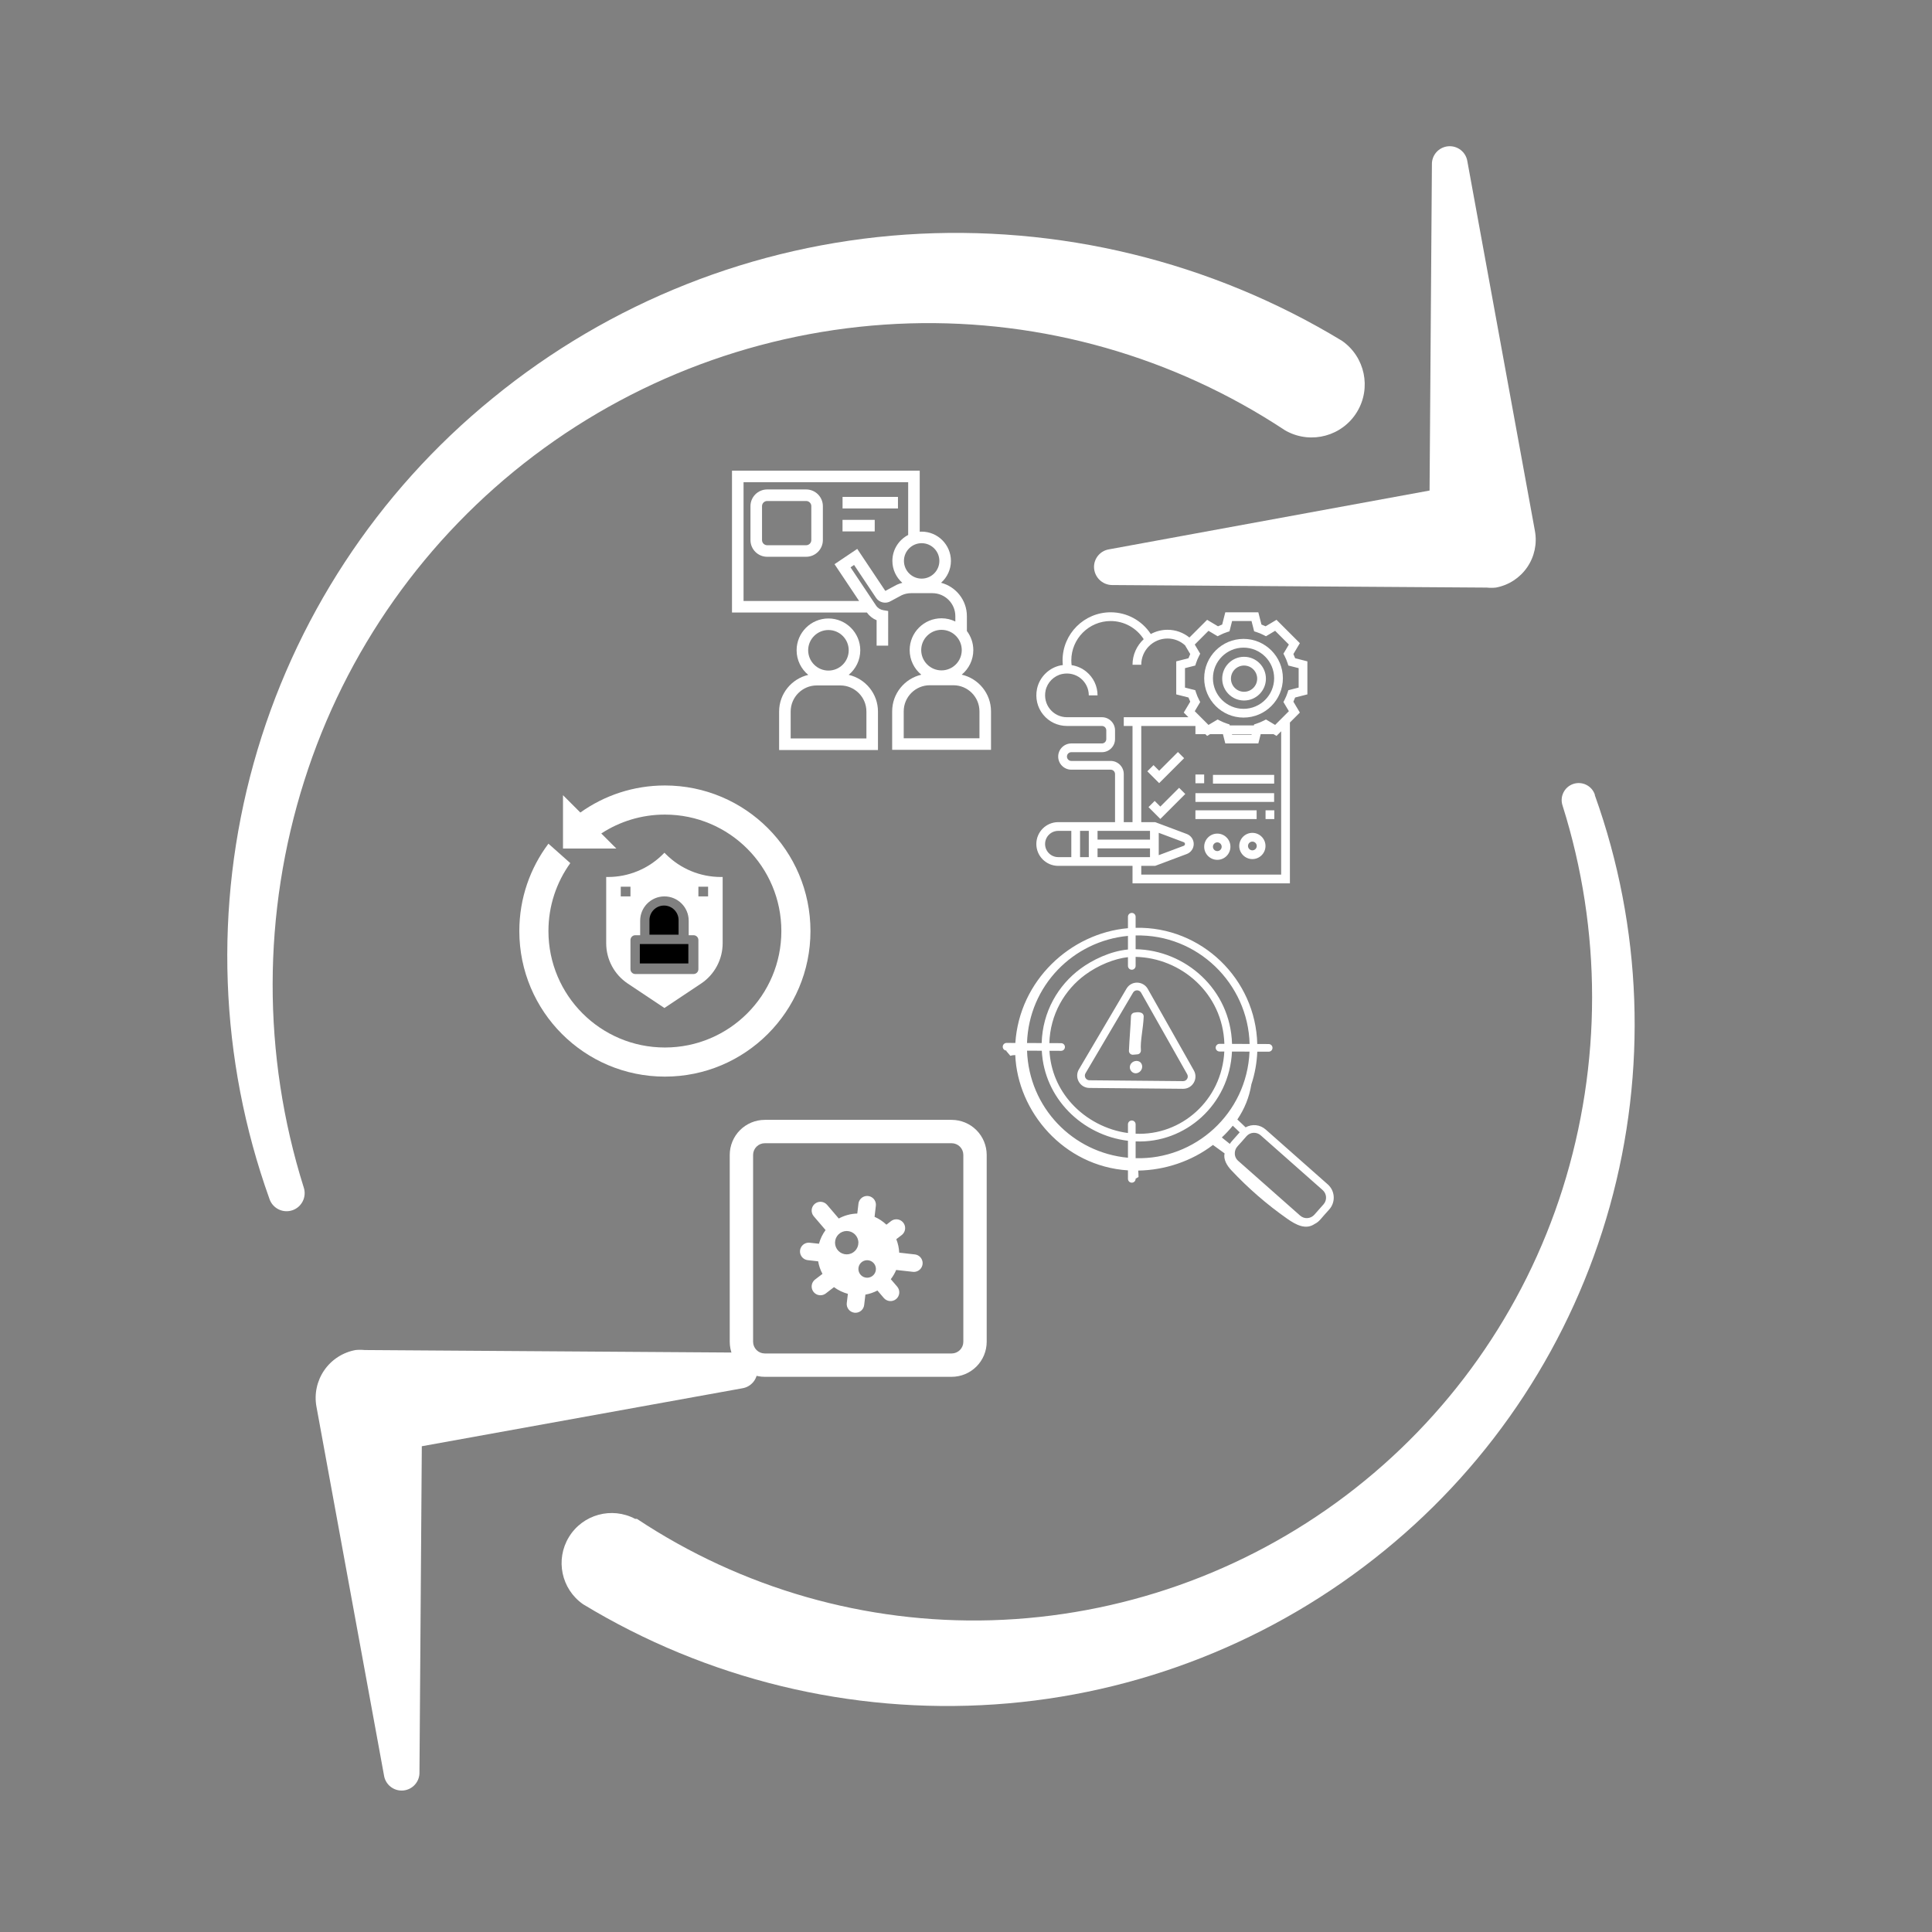 <?xml version="1.0" encoding="UTF-8" standalone="no" ?>
<!DOCTYPE svg PUBLIC "-//W3C//DTD SVG 1.1//EN" "http://www.w3.org/Graphics/SVG/1.1/DTD/svg11.dtd">
<svg xmlns="http://www.w3.org/2000/svg" xmlns:xlink="http://www.w3.org/1999/xlink" version="1.1" width="1080" height="1080" viewBox="0 0 1080 1080" xml:space="preserve">
<rect x="0" y="0" width="1080" height="1080" fill="#808080" stroke="none"/>
<desc>Created with Fabric.js 5.2.4</desc>
<defs>
</defs>
<rect x="0" y="0" width="100%" height="100%" fill="transparent"></rect>
<g transform="matrix(1 0 0 1 540 540)" id="248ed502-b3ec-4df9-8d8c-a63c82ebfe80"  >
</g>
<g transform="matrix(1 0 0 1 540 540)" id="36830fd6-b568-4034-b539-c1e96a041b11"  >
<rect style="stroke: none; stroke-width: 1; stroke-dasharray: none; stroke-linecap: butt; stroke-dashoffset: 0; stroke-linejoin: miter; stroke-miterlimit: 4; fill: rgb(0,0,0); fill-rule: nonzero; opacity: 1; visibility: hidden;" vector-effect="non-scaling-stroke"  x="-540" y="-540" rx="0" ry="0" width="1080" height="1080" />
</g>
<g transform="matrix(2 0 0 2 613.86 695.7)"  >
<path style="stroke: none; stroke-width: 1; stroke-dasharray: none; stroke-linecap: butt; stroke-dashoffset: 0; stroke-linejoin: miter; stroke-miterlimit: 4; fill: rgb(255,255,255); fill-rule: nonzero; opacity: 1;" vector-effect="non-scaling-stroke"  transform=" translate(-388.74, -346.12)" d="M 527.57 220.36 C 526.722 217.872 524.015 216.544 521.523 217.391 C 519.035 218.243 517.707 220.95 518.554 223.442 C 529.558 258.301 529.558 295.708 518.554 330.562 C 507.738 364.726 486.566 394.683 457.972 416.285 C 429.378 437.887 394.777 450.062 358.956 451.133 C 323.78 452.156 289.155 442.254 259.835 422.797 L 259.331 422.797 C 252.792 419.332 244.683 421.555 240.827 427.875 C 236.972 434.192 238.698 442.418 244.773 446.652 C 279.351 467.621 319.562 477.398 359.903 474.652 C 399.774 471.949 437.817 456.918 468.773 431.644 C 499.214 406.863 521.218 373.249 531.75 335.437 C 542.281 297.621 540.82 257.472 527.57 220.527 z" stroke-linecap="round" />
</g>
<g transform="matrix(0.09 0 0 0.09 479.93 698.01)"  >
<g style="" vector-effect="non-scaling-stroke"   >
		<g transform="matrix(1.33 0 0 1.33 17.2 35.46)"  >
<path style="stroke: none; stroke-width: 1; stroke-dasharray: none; stroke-linecap: butt; stroke-dashoffset: 0; stroke-linejoin: miter; stroke-miterlimit: 4; fill: rgb(255,255,255); fill-rule: nonzero; opacity: 1;" vector-effect="non-scaling-stroke"  transform=" translate(-613.65, -627.29)" d="M 863.75 627.54 L 790.66 619.364 C 789.656 597.751 785.051 576.454 777.023 556.36 L 802.386 536.997 C 813.984 528.032 819.913 513.567 817.948 499.044 C 815.979 484.521 806.417 472.149 792.854 466.591 C 779.295 461.033 763.799 463.13 752.206 472.091 L 730.933 488.724 C 714.73 473.361 696.003 460.908 675.57 451.904 L 681.57 400.088 C 683.226 385.572 677.011 371.272 665.265 362.58 C 653.519 353.888 638.031 352.119 624.628 357.947 C 611.226 363.772 601.952 376.302 600.296 390.822 L 594.843 436.631 C 564.589 437.37 534.948 445.319 508.386 459.815 L 453.839 396.003 L 453.843 396.003 C 446.757 387.75 436.679 382.648 425.831 381.827 C 414.983 381.003 404.253 384.527 396.007 391.617 C 387.757 398.71 382.663 408.789 381.847 419.637 C 381.034 430.485 384.562 441.215 391.659 449.457 L 446.749 513.816 C 432.561 532.968 422.108 554.625 415.933 577.644 L 372.843 572.995 C 358.323 571.339 344.023 577.558 335.327 589.304 C 326.632 601.05 324.862 616.542 330.691 629.945 C 336.515 643.347 349.05 652.625 363.57 654.281 L 412.117 659.726 L 412.117 659.73 C 415.57 680.25 422.39 700.062 432.297 718.363 L 397.66 744.824 C 386.117 753.805 380.226 768.254 382.203 782.746 C 384.179 797.238 393.723 809.582 407.25 815.144 C 420.777 820.703 436.246 818.64 447.844 809.73 L 486.028 780.273 L 486.024 780.273 C 505.54 794.644 527.547 805.277 550.934 811.632 L 545.75 854.46 C 544.492 865.245 547.582 876.085 554.34 884.581 C 561.094 893.081 570.961 898.534 581.75 899.737 C 583.285 899.968 584.836 900.054 586.387 900.003 C 596.43 899.991 606.121 896.292 613.614 889.601 C 621.106 882.913 625.88 873.706 627.024 863.73 L 632.75 815.191 C 652.363 811.796 671.32 805.355 688.934 796.093 L 718.934 831.277 L 718.934 831.273 C 726.055 839.468 736.122 844.523 746.946 845.339 C 757.77 846.155 768.481 842.671 776.751 835.644 C 784.993 828.55 790.083 818.476 790.903 807.636 C 791.72 796.792 788.2 786.07 781.118 777.82 L 751.391 743.183 L 751.387 743.183 C 761.578 729.964 770.012 715.48 776.481 700.093 L 854.481 708.827 C 856.016 709.042 857.567 709.128 859.118 709.093 C 873.173 709.085 886.243 701.858 893.723 689.96 C 901.207 678.058 902.055 663.148 895.969 650.476 C 889.883 637.804 877.719 629.144 863.75 627.542 z M 545.48 627.274 C 531.011 627.274 517.14 621.528 506.91 611.297 C 496.68 601.067 490.933 587.195 490.933 572.727 C 490.933 558.262 496.679 544.387 506.91 534.157 C 517.14 523.93 531.012 518.184 545.48 518.184 C 559.945 518.184 573.82 523.93 584.05 534.157 C 594.277 544.387 600.023 558.262 600.023 572.727 C 599.984 587.18 594.222 601.032 584.003 611.25 C 573.78 621.469 559.933 627.23 545.48 627.273 z M 640.933 736.364 C 630.085 736.364 619.679 732.056 612.007 724.384 C 604.335 716.712 600.023 706.306 600.023 695.454 C 600.023 684.606 604.335 674.2 612.007 666.528 C 619.679 658.856 630.085 654.548 640.933 654.548 C 651.785 654.548 662.187 658.857 669.859 666.528 C 677.535 674.2 681.843 684.606 681.843 695.454 C 681.859 706.309 677.554 716.724 669.878 724.399 C 662.202 732.075 651.788 736.379 640.933 736.364 z" stroke-linecap="round" />
</g>
		<g transform="matrix(1.33 0 0 1.33 -2 -2)"  >
<path style="stroke: none; stroke-width: 1; stroke-dasharray: none; stroke-linecap: butt; stroke-dashoffset: 0; stroke-linejoin: miter; stroke-miterlimit: 4; fill: rgb(255,255,255); fill-rule: nonzero; opacity: 1;" vector-effect="non-scaling-stroke"  transform=" translate(-600.04, -600)" d="M 1036.4 0 L 163.67 0 C 120.283 0.047 78.69 17.305 48.01 47.98 C 17.33 78.655 0.076 120.25 0.03 163.64 L 0.03 1036.37 C 0.077 1079.757 17.335 1121.35 48.01 1152.03 C 78.685 1182.71 120.28 1199.964 163.67 1200.01 L 1036.4 1200.01 C 1079.787 1199.963 1121.38 1182.705 1152.06 1152.03 C 1182.74 1121.355 1199.994 1079.76 1200.04 1036.37 L 1200.04 163.64 C 1199.993 120.253 1182.735 78.66 1152.06 47.98 C 1121.385 17.3 1079.79 0.046 1036.4 -1.2079226507921703e-13 z M 1090.947 1036.4 C 1090.927 1050.861 1085.174 1064.724 1074.951 1074.951 C 1064.724 1085.174 1050.861 1090.928 1036.4 1090.947 L 163.67 1090.947 C 149.209 1090.927 135.346 1085.174 125.119 1074.951 C 114.896 1064.724 109.142 1050.861 109.123 1036.4 L 109.123 163.67 C 109.143 149.209 114.896 135.346 125.119 125.119 C 135.346 114.896 149.209 109.142 163.67 109.123 L 1036.4 109.123 C 1050.861 109.143 1064.724 114.896 1074.951 125.119 C 1085.174 135.346 1090.928 149.209 1090.947 163.67 z" stroke-linecap="round" />
</g>
</g>
</g>
<g transform="matrix(2.12 0 0 2.12 444.98 403.63)"  >
<path style="stroke: none; stroke-width: 1; stroke-dasharray: none; stroke-linecap: butt; stroke-dashoffset: 0; stroke-linejoin: miter; stroke-miterlimit: 4; fill: rgb(255,255,255); fill-rule: nonzero; opacity: 1;" vector-effect="non-scaling-stroke"  transform=" translate(-311.26, -214.15)" d="M 181.61 229.6 C 192.426 195.436 213.598 165.479 242.192 143.877 C 270.786 122.275 305.387 110.1 341.208 109.029 C 376.31 107.994 410.868 117.83 440.161 137.197 L 440.665 137.478 C 447.204 140.943 455.313 138.717 459.169 132.4 C 463.025 126.084 461.298 117.853 455.224 113.623 C 420.646 92.654 380.435 82.877 340.094 85.623 C 300.203 88.373 262.16 103.463 231.224 128.799 C 200.783 153.58 178.779 187.194 168.247 225.006 C 157.715 262.818 159.176 302.971 172.426 339.916 C 173.274 342.404 175.981 343.733 178.473 342.881 C 180.962 342.033 182.29 339.322 181.442 336.834 C 170.469 301.92 170.528 264.475 181.61 229.594 z" stroke-linecap="round" />
</g>
<g transform="matrix(0.27 0 0 0.27 467.57 373.68)"  >
<g style="" vector-effect="non-scaling-stroke"   >
		<g transform="matrix(1 0 0 1 0 0)"  >
<rect style="stroke: none; stroke-width: 1; stroke-dasharray: none; stroke-linecap: butt; stroke-dashoffset: 0; stroke-linejoin: miter; stroke-miterlimit: 4; fill: rgb(255,255,255); fill-rule: nonzero; opacity: 1; visibility: hidden;" vector-effect="non-scaling-stroke"  x="-540" y="-540" rx="0" ry="0" width="1080" height="1080" />
</g>
		<g transform="matrix(1.33 0 0 1.33 -16.34 32.65)"  >
<path style="stroke: none; stroke-width: 1; stroke-dasharray: none; stroke-linecap: butt; stroke-dashoffset: 0; stroke-linejoin: miter; stroke-miterlimit: 4; fill: rgb(255,255,255); fill-rule: nonzero; opacity: 1;" vector-effect="non-scaling-stroke"  transform=" translate(-298.81, -394.88)" d="M 330.16 380.26 C 341.176 371.166 348.207 357.405 348.207 342.041 C 348.207 314.717 325.98 292.494 298.66 292.494 C 271.344 292.494 249.117 314.697 249.117 341.994 C 249.117 357.416 256.191 371.217 267.254 380.322 C 241.297 386.349 221.879 409.611 221.879 437.377 L 221.879 497.268 L 375.749 497.268 L 375.749 437.37 C 375.749 409.526 356.222 386.21 330.159 380.261 z M 298.66 310.479 C 316.066 310.479 330.222 324.635 330.222 342.041 C 330.222 359.447 316.066 373.603 298.66 373.603 C 281.262 373.603 267.105 359.423 267.105 341.986 C 267.097 324.611 281.253 310.478 298.66 310.478 z M 357.762 479.279 L 239.862 479.279 L 239.862 437.369 C 239.862 414.963 258.089 396.736 280.495 396.736 L 317.132 396.736 C 339.538 396.736 357.765 414.963 357.765 437.369 L 357.765 479.279 z" stroke-linecap="round" />
</g>
		<g transform="matrix(1.33 0 0 1.33 51.91 -120.52)"  >
<path style="stroke: none; stroke-width: 1; stroke-dasharray: none; stroke-linecap: butt; stroke-dashoffset: 0; stroke-linejoin: miter; stroke-miterlimit: 4; fill: rgb(255,255,255); fill-rule: nonzero; opacity: 1;" vector-effect="non-scaling-stroke"  transform=" translate(-350, -280.01)" d="M 506.01 380.26 C 517.026 371.166 524.053 357.412 524.053 342.041 C 524.053 330.881 520.299 320.6 514.045 312.307 L 514.045 289.155 C 514.045 264.206 496.932 243.233 473.842 237.21 C 483.24 228.862 489.201 216.718 489.201 203.19 C 489.201 178.061 468.76 157.624 443.635 157.624 C 442.623 157.624 441.631 157.71 440.639 157.776 L 440.639 62.737 L 148.399 62.737 L 148.399 283.527 L 358.369 283.527 C 362.201 288.871 367.451 293.047 373.517 295.523 L 373.517 335.058 L 391.505 335.058 L 391.521 281.152 L 383.989 279.91 C 379.275 279.133 375.243 276.551 372.634 272.652 L 332.923 213.187 L 338.447 209.476 L 372.635 260.66 C 377.74 268.289 388.03 270.465 395.776 265.629 L 408.678 258.684 C 409.881 257.946 412.951 256.426 412.943 256.422 C 417.502 254.418 422.322 253.403 427.263 253.403 L 460.302 253.403 C 480.021 253.403 496.064 269.446 496.064 289.161 L 496.064 297.501 C 489.541 294.333 482.244 292.501 474.517 292.501 C 447.193 292.501 424.97 314.704 424.97 342.001 C 424.97 357.423 432.045 371.224 443.107 380.329 C 417.15 386.356 397.732 409.618 397.732 437.384 L 397.732 497.275 L 551.602 497.267 L 551.602 437.369 C 551.602 409.525 532.075 386.209 506.012 380.26 z M 471.217 203.19 C 471.217 218.393 458.846 230.764 443.639 230.764 C 428.436 230.764 416.065 218.377 416.065 203.139 C 416.065 187.959 428.436 175.604 443.639 175.604 C 458.846 175.608 471.217 187.979 471.217 203.19 z M 405.287 240.143 C 405.287 240.143 400.935 242.327 399.721 243.088 L 387.065 249.885 L 343.377 184.479 L 308.006 208.272 L 346.252 265.538 L 166.382 265.538 L 166.382 80.718 L 422.652 80.718 L 422.652 162.78 C 408.07 170.378 398.074 185.604 398.074 203.143 C 398.074 216.741 404.081 228.932 413.543 237.299 C 410.781 238.034 408.031 238.928 405.289 240.139 z M 474.51 310.479 C 491.908 310.479 506.065 324.635 506.065 342.041 C 506.065 359.447 491.909 373.603 474.51 373.603 C 457.104 373.603 442.948 359.423 442.948 341.986 C 442.948 324.611 457.104 310.478 474.51 310.478 z M 533.612 479.279 L 415.712 479.279 L 415.712 437.369 C 415.712 414.963 433.939 396.736 456.345 396.736 L 492.986 396.736 C 515.392 396.736 533.619 414.963 533.619 437.369 L 533.619 479.279 z" stroke-linecap="round" />
</g>
		<g transform="matrix(1.33 0 0 1.33 -103.02 -300.95)"  >
<path style="stroke: none; stroke-width: 1; stroke-dasharray: none; stroke-linecap: butt; stroke-dashoffset: 0; stroke-linejoin: miter; stroke-miterlimit: 4; fill: rgb(255,255,255); fill-rule: nonzero; opacity: 1;" vector-effect="non-scaling-stroke"  transform=" translate(-233.81, -144.68)" d="M 264.16 92.281 L 203.441 92.281 C 189.117 92.281 177.457 103.941 177.457 118.269 L 177.457 171.093 C 177.457 185.425 189.117 197.081 203.441 197.081 L 264.168 197.081 C 278.5 197.081 290.156 185.421 290.156 171.093 L 290.156 118.273 C 290.152 103.941 278.496 92.281 264.16 92.281 z M 272.168 171.101 C 272.168 175.515 268.578 179.105 264.164 179.105 L 203.441 179.105 C 199.035 179.105 195.445 175.515 195.445 171.101 L 195.445 118.273 C 195.445 113.859 199.035 110.269 203.441 110.269 L 264.168 110.269 C 268.582 110.269 272.172 113.859 272.172 118.273 z" stroke-linecap="round" />
</g>
		<g transform="matrix(1.33 0 0 1.33 70.03 -343.26)"  >
<path style="stroke: none; stroke-width: 1; stroke-dasharray: none; stroke-linecap: butt; stroke-dashoffset: 0; stroke-linejoin: miter; stroke-miterlimit: 4; fill: rgb(255,255,255); fill-rule: nonzero; opacity: 1;" vector-effect="non-scaling-stroke"  transform=" translate(-363.58, -112.94)" d="M 320.46 103.95 L 406.71 103.95 L 406.71 121.938 L 320.46 121.938 z" stroke-linecap="round" />
</g>
		<g transform="matrix(1.33 0 0 1.33 45.94 -295.74)"  >
<path style="stroke: none; stroke-width: 1; stroke-dasharray: none; stroke-linecap: butt; stroke-dashoffset: 0; stroke-linejoin: miter; stroke-miterlimit: 4; fill: rgb(255,255,255); fill-rule: nonzero; opacity: 1;" vector-effect="non-scaling-stroke"  transform=" translate(-345.52, -148.58)" d="M 320.46 139.59 L 370.581 139.59 L 370.581 157.578 L 320.46 157.578 z" stroke-linecap="round" />
</g>
</g>
</g>
<g transform="matrix(0.28 0 0 0.28 663.85 636.66)"  >
<g style="" vector-effect="non-scaling-stroke"   >
		<g transform="matrix(1 0 0 1 0 0)"  >
<rect style="stroke: none; stroke-width: 1; stroke-dasharray: none; stroke-linecap: butt; stroke-dashoffset: 0; stroke-linejoin: miter; stroke-miterlimit: 4; fill: rgb(255,255,255); fill-rule: nonzero; opacity: 1; visibility: hidden;" vector-effect="non-scaling-stroke"  x="-540" y="-540" rx="0" ry="0" width="1080" height="1080" />
</g>
		<g transform="matrix(1.33 0 0 1.33 -102.28 -206.01)"  >
<path style="stroke: none; stroke-width: 1; stroke-dasharray: none; stroke-linecap: butt; stroke-dashoffset: 0; stroke-linejoin: miter; stroke-miterlimit: 4; fill: rgb(255,255,255); fill-rule: nonzero; opacity: 1;" vector-effect="non-scaling-stroke"  transform=" translate(-301.85, -228.6)" d="M 231.42 306.99 C 235.822 307.029 373.02 308.279 372.12 308.279 C 386.276 308.279 395.179 293.017 388.21 280.689 C 382.776 271.072 326.093 170.769 319.073 158.349 C 312.339 146.431 294.612 145.22 287.034 158.056 L 215.655 279.106 C 208.424 291.379 217.186 306.868 231.425 306.997 z M 225.568 284.939 L 296.947 163.889 C 299.729 159.155 306.467 159.44 309.045 164.002 L 378.182 286.342 C 380.835 291.034 377.417 296.764 372.116 296.764 C 371.319 296.764 232.316 295.491 231.526 295.475 C 226.163 295.432 222.831 289.588 225.573 284.932 z" stroke-linecap="round" />
</g>
		<g transform="matrix(1.33 0 0 1.33 -102.28 -210.52)"  >
<path style="stroke: none; stroke-width: 1; stroke-dasharray: none; stroke-linecap: butt; stroke-dashoffset: 0; stroke-linejoin: miter; stroke-miterlimit: 4; fill: rgb(255,255,255); fill-rule: nonzero; opacity: 1;" vector-effect="non-scaling-stroke"  transform=" translate(-301.85, -225.21)" d="M 296.81 257.12 C 298.841 257.015 299.634 256.917 300.427 256.827 C 303.111 256.507 305.322 256.925 307.31 254.64 C 308.337 253.472 308.845 251.944 308.724 250.393 C 307.58 236.12 312.146 218.413 312.935 199.788 C 313.048 197.218 311.435 194.89 308.994 194.081 C 305.193 192.816 302.716 193.288 298.83 193.925 C 296.064 194.292 293.959 196.601 293.849 199.386 C 293.169 215.589 291.443 234.554 290.763 251.136 C 290.619 254.644 293.611 257.347 296.81 257.12 z" stroke-linecap="round" />
</g>
		<g transform="matrix(1.33 0 0 1.33 -102.89 -143.38)"  >
<path style="stroke: none; stroke-width: 1; stroke-dasharray: none; stroke-linecap: butt; stroke-dashoffset: 0; stroke-linejoin: miter; stroke-miterlimit: 4; fill: rgb(255,255,255); fill-rule: nonzero; opacity: 1;" vector-effect="non-scaling-stroke"  transform=" translate(-301.39, -275.56)" d="M 292.65 272.74 C 290.06 280.033 297.248 287.342 304.689 284.006 C 310.654 281.35 312.474 273.779 308.673 269.158 C 304.525 264.119 295.025 265.943 292.65 272.74 z" stroke-linecap="round" />
</g>
		<g transform="matrix(1.33 0 0 1.33 -38.56 -137.97)"  >
<path style="stroke: none; stroke-width: 0; stroke-dasharray: none; stroke-linecap: butt; stroke-dashoffset: 0; stroke-linejoin: miter; stroke-miterlimit: 4; fill: rgb(255,255,255); fill-rule: nonzero; opacity: 1;" vector-effect="non-scaling-stroke"  transform=" translate(-350, -280)" d="M 496.41 369.74 C 487.773 362.088 475.922 361.01 466.105 366.357 C 461.191 361.744 457.937 358.322 453.718 354.591 C 464.425 338.806 471.57 321.357 474.773 301.923 C 479.976 286.204 482.996 269.696 483.668 252.751 L 500.727 252.825 L 500.75 252.825 C 503.918 252.825 506.488 250.263 506.504 247.095 C 506.519 243.919 503.949 241.333 500.773 241.318 L 483.628 241.243 C 481.32 144.317 400.374 64.593 301.038 66.843 L 301.038 50.241 C 301.038 47.066 298.46 44.488 295.284 44.488 C 292.109 44.488 289.531 47.066 289.531 50.241 L 289.531 67.417 C 203.34 74.972 126.651 145.847 120.491 239.707 C 119.678 239.703 123.397 239.719 107.323 239.653 C 104.155 239.653 101.584 242.215 101.569 245.383 C 101.553 248.559 104.123 251.145 107.299 251.161 L 109.897 251.172 C 108.741 251.332 107.62 251.411 106.557 251.356 C 108.698 253.907 110.834 256.457 112.975 259.004 C 115.413 258.211 117.889 257.938 120.373 257.879 C 123.889 342.688 192.893 424.699 289.533 430.959 L 289.533 443.674 C 289.533 446.85 292.112 449.428 295.287 449.428 C 298.463 449.428 301.041 446.85 301.041 443.674 L 301.041 443.385 C 302.49 442.549 303.94 441.717 305.389 440.881 C 305.401 437.51 305.155 434.401 304.92 431.276 C 345.115 430.596 385.186 417.221 417.12 392.796 C 422.933 397.007 428.745 401.218 434.561 405.429 C 432.499 414.386 438.182 423.831 444.467 430.538 C 469.869 457.651 498.076 482.136 528.49 503.476 C 541.642 512.702 556.322 520.636 569.818 511.382 C 577.295 507.667 579.217 503.026 591.752 489.534 C 601.506 478.507 600.452 461.694 589.444 451.972 z M 457.258 373.846 C 444.996 387.966 444.961 387.244 442.457 391.228 C 438.832 388.334 436.363 386.33 430.422 381.568 C 436.297 376.061 441.832 370.181 446.856 363.892 C 450.387 367.076 453.391 370.166 457.258 373.845 z M 160.198 251.386 C 163.788 322.714 220.807 378.236 289.538 386.536 L 289.538 411.989 C 206.94 404.403 141.018 336.907 138.048 251.289 z M 189.194 240.007 L 171.526 239.932 C 172.753 197.006 194.237 160.256 225.167 137.472 C 244.605 123.109 268.972 113.171 289.534 110.898 L 289.534 124.027 C 289.534 127.203 292.112 129.781 295.288 129.781 C 298.464 129.781 301.042 127.203 301.042 124.027 L 301.042 110.488 C 368.968 111.883 431.802 164.898 434.272 241.048 C 433.502 241.044 433.705 241.044 426.967 241.017 C 423.799 241.017 421.229 243.58 421.213 246.748 C 421.198 249.923 423.768 252.509 426.944 252.525 L 434.178 252.556 C 430.436 325.896 369.436 379.106 301.038 375.916 L 301.038 361.842 C 301.038 358.666 298.46 356.088 295.284 356.088 C 292.108 356.088 289.53 358.666 289.53 361.842 L 289.53 374.901 C 257.507 370.682 226.753 354.639 204.885 330.534 C 184.639 308.139 173.338 280.932 171.701 251.448 C 172.772 251.452 167.604 251.429 189.17 251.522 C 192.338 251.522 194.909 248.96 194.924 245.792 C 194.936 242.608 192.366 240.022 189.19 240.011 z M 301.044 412.647 L 301.044 387.471 C 375.646 390.635 441.924 332.369 445.684 252.591 L 472.016 252.704 C 468.055 346.02 389.75 415.334 301.036 412.644 z M 472.134 241.197 L 445.771 241.083 C 443.341 158.954 375.626 100.383 301.041 98.973 L 301.041 78.356 C 393.752 76.032 469.791 150.415 472.131 241.196 z M 289.534 99.407 C 262.643 101.93 235.632 115.419 218.343 128.2 C 184.745 152.934 161.269 192.891 160.019 239.87 L 138.007 239.776 C 140.855 153.721 207.421 86.716 289.537 78.996 z M 583.134 481.897 L 569.306 497.538 C 563.99 503.553 554.517 504.612 547.994 498.85 L 547.994 498.858 L 454.963 416.62 C 450.861 412.995 449.006 407.807 450.369 401.647 C 451.904 395.479 455.127 394.354 467.482 379.655 C 472.92 373.483 482.435 372.733 488.787 378.342 L 581.814 460.576 C 588.056 466.1 588.65 475.666 583.135 481.896 z" stroke-linecap="round" />
</g>
</g>
</g>
<g transform="matrix(0.21 0 0 0.21 655.08 428.94)"  >
<g style="" vector-effect="non-scaling-stroke"   >
		<g transform="matrix(1 0 0 1 0 0)"  >
<rect style="stroke: none; stroke-width: 1; stroke-dasharray: none; stroke-linecap: butt; stroke-dashoffset: 0; stroke-linejoin: miter; stroke-miterlimit: 4; fill: rgb(255,255,255); fill-rule: nonzero; opacity: 1; visibility: hidden;" vector-effect="non-scaling-stroke"  x="-540" y="-540" rx="0" ry="0" width="1080" height="1080" />
</g>
		<g transform="matrix(1.33 0 0 1.33 0 -51.93)"  >
<path style="stroke: none; stroke-width: 1; stroke-dasharray: none; stroke-linecap: butt; stroke-dashoffset: 0; stroke-linejoin: miter; stroke-miterlimit: 4; fill: rgb(255,255,255); fill-rule: nonzero; opacity: 1;" vector-effect="non-scaling-stroke"  transform=" translate(-350, -280)" d="M 621.25 173.05 L 621.25 106.945 L 596.734 100.707 C 595.691 97.914 594.519 95.117 593.234 92.332 L 606.175 70.555 L 559.433 23.813 L 537.656 36.762 C 534.883 35.477 532.074 34.305 529.293 33.262 L 523.047 8.754 L 456.942 8.754 L 450.711 33.27 C 447.93 34.313 445.121 35.473 442.348 36.77 L 420.571 23.821 L 385.149 59.243 C 372.735 49.223 357.411 43.755 341.251 43.755 C 329.149 43.755 317.759 46.845 307.817 52.27 C 290.106 25.293 260.208 8.754 227.501 8.754 C 174.431 8.754 131.251 51.934 131.251 105.004 C 131.251 108.137 131.47 111.262 131.774 114.375 C 130.157 114.586 128.536 114.778 126.919 115.118 C 103.759 119.946 84.946 138.759 80.114 161.923 C 76.262 180.396 80.754 199.232 92.442 213.618 C 104.141 228.005 121.477 236.255 140.001 236.255 L 210.001 236.255 C 214.829 236.255 218.751 240.184 218.751 245.005 L 218.751 262.505 C 218.751 267.325 214.829 271.255 210.001 271.255 L 148.751 271.255 C 134.278 271.255 122.501 283.032 122.501 297.505 C 122.501 311.978 134.278 323.755 148.751 323.755 L 227.501 323.755 C 232.329 323.755 236.251 327.684 236.251 332.505 L 236.251 428.755 L 122.501 428.755 C 98.376 428.755 78.751 448.38 78.751 472.505 C 78.751 496.63 98.376 516.255 122.501 516.255 L 271.251 516.255 L 271.251 551.255 L 586.251 551.255 L 586.251 229.365 L 606.173 209.431 L 593.232 187.654 C 594.517 184.88 595.689 182.079 596.732 179.29 z M 227.5 306.25 L 148.75 306.25 C 143.922 306.25 140 302.32 140 297.5 C 140 292.68 143.922 288.75 148.75 288.75 L 210 288.75 C 224.473 288.75 236.25 276.973 236.25 262.5 L 236.25 245 C 236.25 230.527 224.473 218.75 210 218.75 L 140 218.75 C 126.77 218.75 114.391 212.852 106.031 202.57 C 97.675 192.289 94.472 178.777 97.238 165.488 C 100.675 149.039 114.031 135.676 130.488 132.246 C 143.797 129.465 157.297 132.676 167.57 141.031 C 177.851 149.391 183.75 161.769 183.75 175 L 201.25 175 C 201.25 156.477 193.008 139.152 178.613 127.453 C 170.097 120.531 160.011 116.191 149.363 114.555 C 148.976 111.387 148.75 108.204 148.75 105.001 C 148.75 61.583 184.074 26.251 227.5 26.251 C 254.547 26.251 279.23 40.075 293.648 62.571 C 279.914 75.356 271.25 93.54 271.25 113.751 L 288.75 113.751 C 288.75 84.798 312.297 61.251 341.25 61.251 C 354.332 61.251 366.66 66.063 376.32 74.771 L 386.769 92.349 C 385.484 95.13 384.312 97.923 383.269 100.724 L 358.749 106.954 L 358.749 173.059 L 383.265 179.297 C 384.308 182.09 385.48 184.887 386.765 187.661 L 373.824 209.438 L 383.136 218.75 L 253.746 218.75 L 253.746 236.25 L 271.246 236.25 L 271.246 428.75 L 253.746 428.75 L 253.746 332.5 C 253.746 318.027 241.969 306.25 227.496 306.25 z M 183.75 498.75 L 166.25 498.75 L 166.25 446.25 L 183.75 446.25 z M 201.25 481.25 L 306.25 481.25 L 306.25 498.75 L 201.25 498.75 z M 323.75 450.125 L 373.738 468.867 C 375.242 469.437 376.25 470.89 376.25 472.5 C 376.25 474.109 375.242 475.562 373.73 476.133 L 323.75 494.875 z M 306.25 463.75 L 201.25 463.75 L 201.25 446.25 L 306.25 446.25 z M 96.25 472.5 C 96.25 458.027 108.027 446.25 122.5 446.25 L 148.75 446.25 L 148.75 498.75 L 122.5 498.75 C 108.027 498.75 96.25 486.973 96.25 472.5 z M 568.75 533.75 L 288.75 533.75 L 288.75 516.25 L 316.594 516.25 L 379.875 492.52 C 388.168 489.414 393.75 481.364 393.75 472.5 C 393.75 463.636 388.168 455.586 379.883 452.48 L 316.594 428.75 L 288.75 428.75 L 288.75 236.25 L 400.64 236.25 L 420.574 256.184 L 442.351 243.235 C 445.124 244.52 447.933 245.692 450.714 246.735 L 456.957 271.251 L 523.062 271.251 L 529.3 246.735 C 532.081 245.692 534.89 244.532 537.663 243.235 L 559.44 256.184 L 568.753 246.864 z M 583.152 164.68 L 581.683 169.301 C 580.117 174.192 578.043 179.145 575.523 184.028 L 573.285 188.341 L 584.187 206.681 L 556.687 234.181 L 538.355 223.279 L 534.05 225.501 C 529.152 228.029 524.198 230.095 519.296 231.662 L 514.675 233.142 L 509.452 253.747 L 470.557 253.747 L 465.323 233.149 L 460.702 231.669 C 455.803 230.102 450.85 228.036 445.948 225.508 L 441.643 223.286 L 423.311 234.188 L 395.811 206.688 L 406.713 188.348 L 404.475 184.035 C 401.955 179.152 399.881 174.199 398.315 169.308 L 396.846 164.687 L 376.248 159.449 L 376.248 120.554 L 396.846 115.311 L 398.315 110.69 C 399.881 105.808 401.955 100.847 404.483 95.963 L 406.713 91.651 L 395.811 73.319 L 423.311 45.819 L 441.643 56.721 L 445.948 54.498 C 450.846 51.971 455.799 49.904 460.702 48.338 L 465.323 46.857 L 470.546 26.244 L 509.441 26.244 L 514.675 46.842 L 519.296 48.323 C 524.194 49.889 529.148 51.956 534.05 54.483 L 538.355 56.706 L 556.687 45.804 L 584.187 73.304 L 573.285 91.636 L 575.515 95.948 C 578.043 100.839 580.117 105.792 581.683 110.675 L 583.152 115.296 L 603.75 120.543 L 603.75 159.438 z" stroke-linecap="round" />
</g>
		<g transform="matrix(1.33 0 0 1.33 190.79 -237.15)"  >
<path style="stroke: none; stroke-width: 1; stroke-dasharray: none; stroke-linecap: butt; stroke-dashoffset: 0; stroke-linejoin: miter; stroke-miterlimit: 4; fill: rgb(255,255,255); fill-rule: nonzero; opacity: 1;" vector-effect="non-scaling-stroke"  transform=" translate(-490, -140)" d="M 490 61.25 C 446.574 61.25 411.25 96.582 411.25 140 C 411.25 183.418 446.574 218.75 490 218.75 C 533.426 218.75 568.75 183.418 568.75 140 C 568.75 96.582 533.426 61.25 490 61.25 z M 490 201.25 C 456.234 201.25 428.75 173.773 428.75 140 C 428.75 106.227 456.234 78.75 490 78.75 C 523.766 78.75 551.25 106.227 551.25 140 C 551.25 173.773 523.766 201.25 490 201.25 z" stroke-linecap="round" />
</g>
		<g transform="matrix(1.33 0 0 1.33 192.18 -236.03)"  >
<path style="stroke: none; stroke-width: 1; stroke-dasharray: none; stroke-linecap: butt; stroke-dashoffset: 0; stroke-linejoin: miter; stroke-miterlimit: 4; fill: rgb(255,255,255); fill-rule: nonzero; opacity: 1;" vector-effect="non-scaling-stroke"  transform=" translate(-490, -140)" d="M 490 96.25 C 465.875 96.25 446.25 115.875 446.25 140 C 446.25 164.125 465.875 183.75 490 183.75 C 514.125 183.75 533.75 164.125 533.75 140 C 533.75 115.875 514.125 96.25 490 96.25 z M 490 166.25 C 475.527 166.25 463.75 154.473 463.75 140 C 463.75 125.527 475.527 113.75 490 113.75 C 504.473 113.75 516.25 125.527 516.25 140 C 516.25 154.473 504.473 166.25 490 166.25 z" stroke-linecap="round" />
</g>
		<g transform="matrix(1.33 0 0 1.33 -13.25 95.97)"  >
<path style="stroke: none; stroke-width: 1; stroke-dasharray: none; stroke-linecap: butt; stroke-dashoffset: 0; stroke-linejoin: miter; stroke-miterlimit: 4; fill: rgb(255,255,255); fill-rule: nonzero; opacity: 1;" vector-effect="non-scaling-stroke"  transform=" translate(-336.88, -383.72)" d="M 323.75 390.13 L 312.438 378.814 L 300.063 391.189 L 323.751 414.873 L 373.689 364.939 L 361.314 352.564 z" stroke-linecap="round" />
</g>
		<g transform="matrix(1.33 0 0 1.33 -16.34 0.65)"  >
<path style="stroke: none; stroke-width: 1; stroke-dasharray: none; stroke-linecap: butt; stroke-dashoffset: 0; stroke-linejoin: miter; stroke-miterlimit: 4; fill: rgb(255,255,255); fill-rule: nonzero; opacity: 1;" vector-effect="non-scaling-stroke"  transform=" translate(-336.88, -313.72)" d="M 323.75 320.13 L 312.438 308.814 L 300.063 321.189 L 323.751 344.873 L 373.689 294.939 L 361.314 282.564 z" stroke-linecap="round" />
</g>
		<g transform="matrix(1.33 0 0 1.33 167.46 -99.92)"  >
<path style="stroke: none; stroke-width: 1; stroke-dasharray: none; stroke-linecap: butt; stroke-dashoffset: 0; stroke-linejoin: miter; stroke-miterlimit: 4; fill: rgb(255,255,255); fill-rule: nonzero; opacity: 1;" vector-effect="non-scaling-stroke"  transform=" translate(-472.5, -297.5)" d="M 393.75 288.75 L 551.25 288.75 L 551.25 306.25 L 393.75 306.25 z" stroke-linecap="round" />
</g>
		<g transform="matrix(1.33 0 0 1.33 190.85 31.75)"  >
<path style="stroke: none; stroke-width: 1; stroke-dasharray: none; stroke-linecap: butt; stroke-dashoffset: 0; stroke-linejoin: miter; stroke-miterlimit: 4; fill: rgb(255,255,255); fill-rule: nonzero; opacity: 1;" vector-effect="non-scaling-stroke"  transform=" translate(-490, -332.5)" d="M 428.75 323.75 L 551.25 323.75 L 551.25 341.25 L 428.75 341.25 z" stroke-linecap="round" />
</g>
		<g transform="matrix(1.33 0 0 1.33 74.36 30.75)"  >
<path style="stroke: none; stroke-width: 1; stroke-dasharray: none; stroke-linecap: butt; stroke-dashoffset: 0; stroke-linejoin: miter; stroke-miterlimit: 4; fill: rgb(255,255,255); fill-rule: nonzero; opacity: 1;" vector-effect="non-scaling-stroke"  transform=" translate(-402.5, -332.5)" d="M 393.75 323.75 L 411.25 323.75 L 411.25 341.25 L 393.75 341.25 z" stroke-linecap="round" />
</g>
		<g transform="matrix(1.33 0 0 1.33 167.46 80.42)"  >
<path style="stroke: none; stroke-width: 1; stroke-dasharray: none; stroke-linecap: butt; stroke-dashoffset: 0; stroke-linejoin: miter; stroke-miterlimit: 4; fill: rgb(255,255,255); fill-rule: nonzero; opacity: 1;" vector-effect="non-scaling-stroke"  transform=" translate(-472.5, -367.5)" d="M 393.75 358.75 L 551.25 358.75 L 551.25 376.25 L 393.75 376.25 z" stroke-linecap="round" />
</g>
		<g transform="matrix(1.33 0 0 1.33 261.03 126.08)"  >
<path style="stroke: none; stroke-width: 1; stroke-dasharray: none; stroke-linecap: butt; stroke-dashoffset: 0; stroke-linejoin: miter; stroke-miterlimit: 4; fill: rgb(255,255,255); fill-rule: nonzero; opacity: 1;" vector-effect="non-scaling-stroke"  transform=" translate(-542.5, -402.5)" d="M 533.75 393.75 L 551.25 393.75 L 551.25 411.25 L 533.75 411.25 z" stroke-linecap="round" />
</g>
		<g transform="matrix(1.33 0 0 1.33 144.18 126.08)"  >
<path style="stroke: none; stroke-width: 1; stroke-dasharray: none; stroke-linecap: butt; stroke-dashoffset: 0; stroke-linejoin: miter; stroke-miterlimit: 4; fill: rgb(255,255,255); fill-rule: nonzero; opacity: 1;" vector-effect="non-scaling-stroke"  transform=" translate(-455, -402.5)" d="M 393.75 393.75 L 516.25 393.75 L 516.25 411.25 L 393.75 411.25 z" stroke-linecap="round" />
</g>
		<g transform="matrix(1.33 0 0 1.33 120.96 211.35)"  >
<path style="stroke: none; stroke-width: 1; stroke-dasharray: none; stroke-linecap: butt; stroke-dashoffset: 0; stroke-linejoin: miter; stroke-miterlimit: 4; fill: rgb(255,255,255); fill-rule: nonzero; opacity: 1;" vector-effect="non-scaling-stroke"  transform=" translate(-437.5, -472.5)" d="M 437.5 446.25 C 423.027 446.25 411.25 458.027 411.25 472.5 C 411.25 486.973 423.027 498.75 437.5 498.75 C 451.973 498.75 463.75 486.973 463.75 472.5 C 463.75 458.027 451.973 446.25 437.5 446.25 z M 437.5 481.25 C 432.672 481.25 428.75 477.32 428.75 472.5 C 428.75 467.68 432.672 463.75 437.5 463.75 C 442.328 463.75 446.25 467.68 446.25 472.5 C 446.25 477.32 442.328 481.25 437.5 481.25 z" stroke-linecap="round" />
</g>
		<g transform="matrix(1.33 0 0 1.33 214.3 209.35)"  >
<path style="stroke: none; stroke-width: 1; stroke-dasharray: none; stroke-linecap: butt; stroke-dashoffset: 0; stroke-linejoin: miter; stroke-miterlimit: 4; fill: rgb(255,255,255); fill-rule: nonzero; opacity: 1;" vector-effect="non-scaling-stroke"  transform=" translate(-507.5, -472.5)" d="M 507.5 446.25 C 493.027 446.25 481.25 458.027 481.25 472.5 C 481.25 486.973 493.027 498.75 507.5 498.75 C 521.973 498.75 533.75 486.973 533.75 472.5 C 533.75 458.027 521.973 446.25 507.5 446.25 z M 507.5 481.25 C 502.672 481.25 498.75 477.32 498.75 472.5 C 498.75 467.68 502.672 463.75 507.5 463.75 C 512.328 463.75 516.25 467.68 516.25 472.5 C 516.25 477.32 512.328 481.25 507.5 481.25 z" stroke-linecap="round" />
</g>
</g>
</g>
<g transform="matrix(2.12 0 0 2.12 299.92 877.74)"  >
<path style="stroke: none; stroke-width: 1; stroke-dasharray: none; stroke-linecap: butt; stroke-dashoffset: 0; stroke-linejoin: miter; stroke-miterlimit: 4; fill: rgb(255,255,255); fill-rule: nonzero; opacity: 1;" vector-effect="non-scaling-stroke"  transform=" translate(-246.74, -438.01)" d="M 301.05 390.04 C 303.296 389.661 304.948 387.728 304.972 385.45 C 304.972 382.833 302.882 380.692 300.269 380.634 L 201.429 379.962 C 200.628 379.88 199.819 379.88 199.019 379.962 C 195.667 380.575 192.698 382.493 190.765 385.298 C 188.831 388.103 188.093 391.563 188.714 394.911 L 206.523 492.126 L 206.523 492.13 C 206.898 494.583 209.121 496.325 211.593 496.103 C 214.07 495.88 215.945 493.771 215.874 491.29 L 216.492 405.329 z" stroke-linecap="round" />
</g>
<g transform="matrix(2.12 0 0 2.12 735.01 205.17)"  >
<path style="stroke: none; stroke-width: 1; stroke-dasharray: none; stroke-linecap: butt; stroke-dashoffset: 0; stroke-linejoin: miter; stroke-miterlimit: 4; fill: rgb(255,255,255); fill-rule: nonzero; opacity: 1;" vector-effect="non-scaling-stroke"  transform=" translate(-453.26, -121.88)" d="M 398.95 169.96 C 396.704 170.339 395.052 172.273 395.028 174.55 C 395.028 177.167 397.118 179.308 399.731 179.366 L 498.571 180.038 C 499.372 180.12 500.181 180.12 500.981 180.038 C 504.333 179.425 507.302 177.507 509.235 174.702 C 511.169 171.897 511.907 168.437 511.286 165.089 L 493.477 67.648 C 493.102 65.191 490.879 63.453 488.407 63.675 C 485.93 63.898 484.055 66.003 484.126 68.488 L 483.508 154.449 z" stroke-linecap="round" />
</g>
<g transform="matrix(0 0 0 0 0 0)"  >
<g style=""   >
</g>
</g>
<g transform="matrix(0 0 0 0 0 0)"  >
<g style=""   >
</g>
</g>
<g transform="matrix(0 0 0 0 0 0)"  >
<g style=""   >
</g>
</g>
<g transform="matrix(0.23 0 0 0.23 368.35 543.58)"  >
<rect style="stroke: none; stroke-width: 1; stroke-dasharray: none; stroke-linecap: butt; stroke-dashoffset: 0; stroke-linejoin: miter; stroke-miterlimit: 4; fill: rgb(255,255,255); fill-rule: nonzero; opacity: 1; visibility: hidden;" vector-effect="non-scaling-stroke"  x="-540" y="-540" rx="0" ry="0" width="1080" height="1080" />
</g>
<g transform="matrix(0.31 0 0 0.31 371.19 514.34)"  >
<path style="stroke: none; stroke-width: 1; stroke-dasharray: none; stroke-linecap: butt; stroke-dashoffset: 0; stroke-linejoin: miter; stroke-miterlimit: 4; fill: rgb(0,0,0); fill-rule: nonzero; opacity: 1;" vector-effect="non-scaling-stroke"  transform=" translate(-350, -262.5)" d="M 376.25 262.5 C 376.25 248.027 364.473 236.25 350 236.25 C 335.527 236.25 323.75 248.027 323.75 262.5 L 323.75 288.75 L 376.25 288.75 z" stroke-linecap="round" />
</g>
<g transform="matrix(0.31 0 0 0.31 371.23 533.15)"  >
<path style="stroke: none; stroke-width: 1; stroke-dasharray: none; stroke-linecap: butt; stroke-dashoffset: 0; stroke-linejoin: miter; stroke-miterlimit: 4; fill: rgb(0,0,0); fill-rule: nonzero; opacity: 1;" vector-effect="non-scaling-stroke"  transform=" translate(-350, -323.75)" d="M 306.25 306.25 L 393.75 306.25 L 393.75 341.25 L 306.25 341.25 z" stroke-linecap="round" />
</g>
<g transform="matrix(0.31 0 0 0.31 371.68 520.46)"  >
<path style="stroke: none; stroke-width: 1; stroke-dasharray: none; stroke-linecap: butt; stroke-dashoffset: 0; stroke-linejoin: miter; stroke-miterlimit: 4; fill: rgb(255,255,255); fill-rule: nonzero; opacity: 1;" vector-effect="non-scaling-stroke"  transform=" translate(-350, -280)" d="M 140 122.47 C 107.039 166.353 87.5 220.892 87.5 280 C 87.5 424.98 205.02 542.5 350 542.5 C 494.98 542.5 612.5 424.98 612.5 280 C 612.5 135.02 494.98 17.5 350 17.5 C 293.152 17.5 240.52 35.578 197.54 66.289 L 166.251 35 L 166.251 131.25 L 262.501 131.25 L 235.306 104.055 C 268.286 82.52 307.677 70 350.006 70 C 465.986 70 560.006 164.02 560.006 280 C 560.006 395.98 465.986 490 350.006 490 C 234.026 490 140.006 395.98 140.006 280 C 140.006 234.281 154.619 191.977 179.416 157.5" stroke-linecap="round" />
</g>
<g transform="matrix(0.31 0 0 0.31 371.42 520.08)"  >
<path style="stroke: none; stroke-width: 1; stroke-dasharray: none; stroke-linecap: butt; stroke-dashoffset: 0; stroke-linejoin: miter; stroke-miterlimit: 4; fill: rgb(255,255,255); fill-rule: nonzero; opacity: 1;" vector-effect="non-scaling-stroke"  transform=" translate(-350, -280)" d="M 451.73 183.75 C 414.605 183.75 378.992 168.996 352.734 142.746 L 349.996 140 L 347.25 142.746 C 321 168.996 285.387 183.75 248.262 183.75 L 244.996 183.75 L 244.996 303.17 C 244.996 332.432 259.617 359.748 283.961 375.971 L 349.996 419.998 L 416.031 375.978 C 440.375 359.744 454.996 332.427 454.996 303.169 L 454.996 183.749 z M 271.25 218.75 L 271.25 201.25 L 288.75 201.25 L 288.75 218.75 z M 411.25 350 C 411.25 354.84 407.328 358.75 402.5 358.75 L 297.5 358.75 C 292.672 358.75 288.75 354.84 288.75 350 L 288.75 297.5 C 288.75 292.66 292.672 288.75 297.5 288.75 L 306.25 288.75 L 306.25 262.5 C 306.25 238.375 325.875 218.75 350 218.75 C 374.125 218.75 393.75 238.375 393.75 262.5 L 393.75 288.75 L 402.5 288.75 C 407.328 288.75 411.25 292.66 411.25 297.5 z M 428.75 218.75 L 411.25 218.75 L 411.25 201.25 L 428.75 201.25 z" stroke-linecap="round" />
</g>
<g transform="matrix(0 0 0 0 0 0)"  >
<g style=""   >
</g>
</g>
<g transform="matrix(0 0 0 0 0 0)"  >
<g style=""   >
</g>
</g>
<g transform="matrix(0 0 0 0 0 0)"  >
<g style=""   >
</g>
</g>
</svg>
